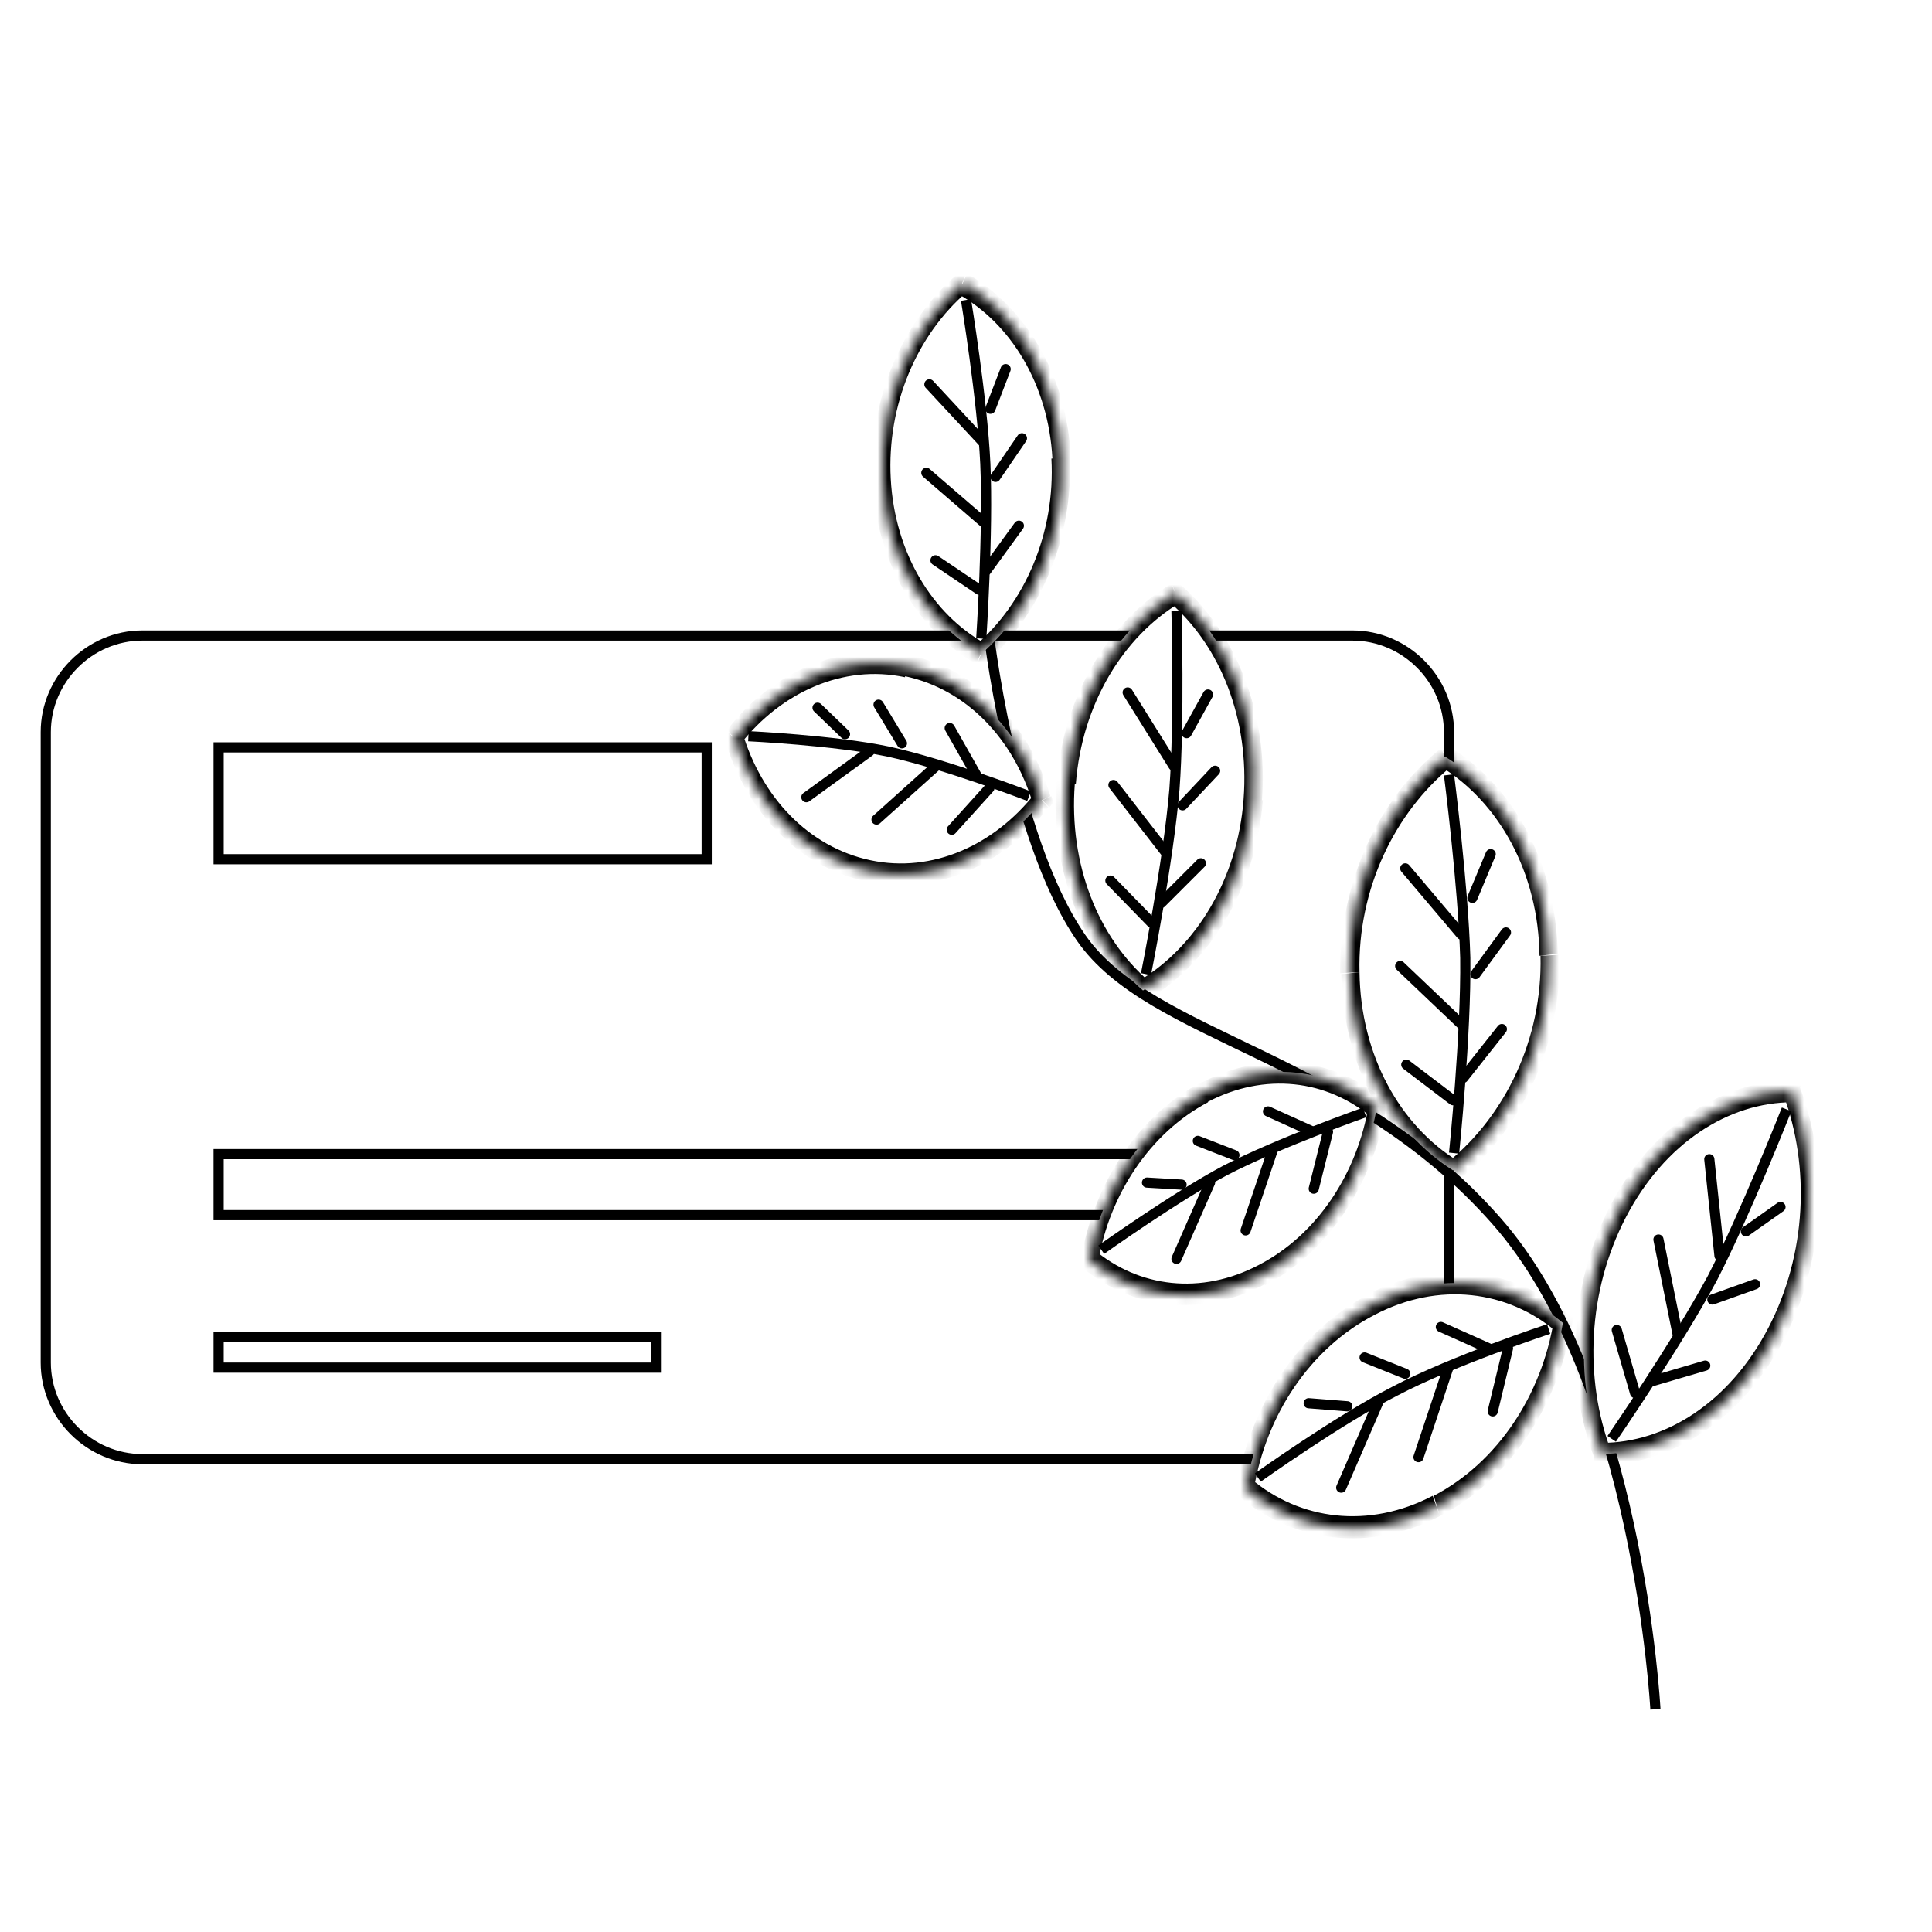 <?xml version="1.0" encoding="utf-8"?>
<!-- Generator: Adobe Illustrator 23.1.0, SVG Export Plug-In . SVG Version: 6.00 Build 0)  -->
<svg version="1.1" id="Слой_1" xmlns="http://www.w3.org/2000/svg" xmlns:xlink="http://www.w3.org/1999/xlink" x="0px" y="0px"
	 viewBox="0 0 190 190" style="enable-background:new 0 0 190 190;" xml:space="preserve">
<style type="text/css">
	.st0{fill:#FFFFFF;stroke:#000000;}
	.st1{fill:none;stroke:#000000;}
	.st2{fill-rule:evenodd;clip-rule:evenodd;fill:#FFFFFF;}
	.st3{fill-rule:evenodd;clip-rule:evenodd;fill:#FFFFFF;filter:url(#Adobe_OpacityMaskFilter);}
	.st4{mask:url(#path-6-inside-1_1_);}
	.st5{fill:none;stroke:#000000;stroke-linecap:round;}
	.st6{fill-rule:evenodd;clip-rule:evenodd;fill:#FFFFFF;filter:url(#Adobe_OpacityMaskFilter_1_);}
	.st7{mask:url(#path-15-inside-2_1_);}
	.st8{fill-rule:evenodd;clip-rule:evenodd;fill:#FFFFFF;filter:url(#Adobe_OpacityMaskFilter_2_);}
	.st9{mask:url(#path-24-inside-3_1_);}
	.st10{fill-rule:evenodd;clip-rule:evenodd;fill:#FFFFFF;filter:url(#Adobe_OpacityMaskFilter_3_);}
	.st11{mask:url(#path-33-inside-4_1_);}
	.st12{fill-rule:evenodd;clip-rule:evenodd;fill:#FFFFFF;filter:url(#Adobe_OpacityMaskFilter_4_);}
	.st13{mask:url(#path-42-inside-5_1_);}
	.st14{fill-rule:evenodd;clip-rule:evenodd;fill:#FFFFFF;filter:url(#Adobe_OpacityMaskFilter_5_);}
	.st15{mask:url(#path-51-inside-6_1_);}
	.st16{fill-rule:evenodd;clip-rule:evenodd;fill:#FFFFFF;filter:url(#Adobe_OpacityMaskFilter_6_);}
	.st17{mask:url(#path-60-inside-7_1_);}
</style>
<path class="st0" d="M14,62.5h119c5.2,0,9.5,4.3,9.5,9.5v62c0,5.2-4.3,9.5-9.5,9.5H14c-5.2,0-9.5-4.3-9.5-9.5V72
	C4.5,66.8,8.8,62.5,14,62.5z"/>
<rect x="21.5" y="113.5" class="st1" width="102" height="6"/>
<rect x="21.5" y="131.5" class="st1" width="43" height="3"/>
<rect x="21.5" y="73.5" class="st1" width="48" height="11"/>
<path class="st1" d="M97.1,61.3c0,0,2.3,20.9,9.2,30.9c6.9,10,26.3,11.4,40.8,27.8c14,15.8,15.7,48.1,15.7,48.1"/>
<path class="st2" d="M142.9,115.1c5.8-4.7,9.6-12.6,9.4-21.2c-0.2-8.6-4.2-15.8-10.2-19.5c-5.8,4.7-9.6,12.6-9.4,21.2
	C132.9,104.2,137,111.4,142.9,115.1z"/>
<defs>
	<filter id="Adobe_OpacityMaskFilter" filterUnits="userSpaceOnUse" x="131.8" y="73.2" width="21.5" height="43.2">
		<feColorMatrix  type="matrix" values="1 0 0 0 0  0 1 0 0 0  0 0 1 0 0  0 0 0 1 0"/>
	</filter>
</defs>
<mask maskUnits="userSpaceOnUse" x="131.8" y="73.2" width="21.5" height="43.2" id="path-6-inside-1_1_">
	<path class="st3" d="M142.9,115.1c5.8-4.7,9.6-12.6,9.4-21.2c-0.2-8.6-4.2-15.8-10.2-19.5c-5.8,4.7-9.6,12.6-9.4,21.2
		C132.9,104.2,137,111.4,142.9,115.1z"/>
</mask>
<path class="st4" d="M142.9,115.1l-0.5,1l0.5,0.3l0.5-0.4L142.9,115.1z M142.2,74.4l0.5-1l-0.5-0.3l-0.5,0.4L142.2,74.4z
	 M132.7,95.6l-0.9,0.1L132.7,95.6z M151.5,94c0.2,8.2-3.5,15.7-9,20.2l1,1.8c6.1-4.9,10-13.1,9.9-22.1L151.5,94z M141.7,75.4
	c5.7,3.5,9.6,10.4,9.7,18.6l1.8-0.2c-0.2-9-4.4-16.5-10.7-20.4L141.7,75.4z M133.7,95.6c-0.2-8.2,3.5-15.7,9-20.2l-1-1.8
	c-6.1,4.9-10,13.1-9.9,22.1L133.7,95.6z M143.4,114.2c-5.7-3.5-9.6-10.4-9.7-18.6l-1.8,0.2c0.2,9,4.4,16.5,10.7,20.4L143.4,114.2z"
	/>
<path class="st1" d="M142.5,76.2c0,0,1.4,10.9,1.6,18c0.1,7.5-1.1,19.2-1.1,19.2"/>
<path class="st5" d="M138.2,85.4l5.5,6.5"/>
<path class="st5" d="M137.7,95l6.2,5.9"/>
<path class="st5" d="M138.3,104.7l4.6,3.5"/>
<path class="st5" d="M143.9,106l3.8-4.8"/>
<path class="st5" d="M145.1,95.8l3-4.1"/>
<path class="st5" d="M144.8,88.3l1.8-4.3"/>
<path class="st2" d="M157.5,143c6.6-0.1,13.2-4.3,17.1-11.8s4.3-16.6,1.6-23.9c-6.6,0.1-13.2,4.3-17.1,11.8
	C155.2,126.7,154.8,135.7,157.5,143z"/>
<defs>
	<filter id="Adobe_OpacityMaskFilter_1_" filterUnits="userSpaceOnUse" x="154.9" y="106.2" width="24.1" height="37.9">
		<feColorMatrix  type="matrix" values="1 0 0 0 0  0 1 0 0 0  0 0 1 0 0  0 0 0 1 0"/>
	</filter>
</defs>
<mask maskUnits="userSpaceOnUse" x="154.9" y="106.2" width="24.1" height="37.9" id="path-15-inside-2_1_">
	<path class="st6" d="M157.5,143c6.6-0.1,13.2-4.3,17.1-11.8s4.3-16.6,1.6-23.9c-6.6,0.1-13.2,4.3-17.1,11.8
		C155.2,126.7,154.8,135.7,157.5,143z"/>
</mask>
<path class="st7" d="M157.5,143l-0.8,0.4l0.2,0.7l0.6,0L157.5,143z M176.3,107.3l0.8-0.4l-0.2-0.7l-0.6,0L176.3,107.3z M159.1,119.1
	l0.8,0.6L159.1,119.1z M173.9,130.6c-3.8,7.3-10.1,11.3-16.4,11.3l0,2.2c6.9-0.1,13.8-4.5,17.9-12.3L173.9,130.6z M175.4,107.7
	c2.6,7,2.3,15.6-1.5,22.9l1.5,1.2c4.1-7.9,4.5-17.3,1.6-24.9L175.4,107.7z M159.9,119.7c3.8-7.3,10.1-11.3,16.4-11.3l0-2.2
	c-6.9,0.1-13.8,4.5-17.9,12.3L159.9,119.7z M158.4,142.6c-2.6-7-2.3-15.6,1.5-22.9l-1.5-1.2c-4.1,7.9-4.5,17.3-1.6,24.9L158.4,142.6
	z"/>
<path class="st1" d="M175.7,109.1c0,0-4.1,10.4-7.3,16.6c-3.5,6.5-9.9,15.8-9.9,15.8"/>
<path class="st5" d="M168.1,114l1,9.5"/>
<path class="st5" d="M163.1,121.9l1.9,9.4"/>
<path class="st5" d="M159,130.8l1.8,6.2"/>
<path class="st5" d="M162.6,135.8l5.1-1.5"/>
<path class="st5" d="M168.4,127.8l4.2-1.5"/>
<path class="st5" d="M171.7,121.1l3.4-2.4"/>
<path class="st2" d="M115.6,58.3c5.2,4.5,8.3,12.1,7.6,20.4s-4.9,15.2-10.8,18.7c-5.2-4.5-8.3-12.1-7.6-20.4
	C105.5,68.7,109.8,61.8,115.6,58.3z"/>
<defs>
	<filter id="Adobe_OpacityMaskFilter_2_" filterUnits="userSpaceOnUse" x="103.8" y="57" width="20.4" height="41.6">
		<feColorMatrix  type="matrix" values="1 0 0 0 0  0 1 0 0 0  0 0 1 0 0  0 0 0 1 0"/>
	</filter>
</defs>
<mask maskUnits="userSpaceOnUse" x="103.8" y="57" width="20.4" height="41.6" id="path-24-inside-3_1_">
	<path class="st8" d="M115.6,58.3c5.2,4.5,8.3,12.1,7.6,20.4s-4.9,15.2-10.8,18.7c-5.2-4.5-8.3-12.1-7.6-20.4
		C105.5,68.7,109.8,61.8,115.6,58.3z"/>
</mask>
<path class="st9" d="M115.6,58.3l0.6-0.9l-0.5-0.4l-0.5,0.3L115.6,58.3z M112.5,97.4l-0.6,0.9l0.5,0.4l0.5-0.3L112.5,97.4z
	 M104.8,77l0.9,0.1L104.8,77z M115,59.2c5,4.3,7.9,11.5,7.3,19.4l1.8,0.2c0.7-8.6-2.6-16.6-8-21.3L115,59.2z M122.3,78.6
	c-0.6,7.9-4.7,14.5-10.2,17.8l0.8,1.9c6.1-3.7,10.6-10.9,11.3-19.6L122.3,78.6z M113,96.5c-5-4.3-7.9-11.5-7.3-19.4l-1.8-0.2
	c-0.7,8.6,2.6,16.6,8,21.3L113,96.5z M105.8,77.1c0.6-7.9,4.7-14.5,10.2-17.8l-0.8-1.9c-6.1,3.7-10.6,10.9-11.3,19.6L105.8,77.1z"/>
<path class="st1" d="M115.7,60.1c0,0,0.3,10.7-0.2,17.5c-0.6,7.2-2.8,18.2-2.8,18.2"/>
<path class="st5" d="M110.9,68.1l4.5,7.2"/>
<path class="st5" d="M109.5,77.2l5.2,6.7"/>
<path class="st5" d="M109.2,86.6l4,4.1"/>
<path class="st5" d="M114.2,88.8l3.9-3.9"/>
<path class="st5" d="M116.3,79.2l3.2-3.4"/>
<path class="st5" d="M116.7,72.1l2.1-3.8"/>
<path class="st2" d="M96.5,64.3c5.1-4.4,8.3-11.6,7.9-19.4c-0.4-7.7-4.3-14-9.7-17.1c-5.1,4.4-8.3,11.6-7.9,19.4
	C87.1,54.9,91,61.2,96.5,64.3z"/>
<defs>
	<filter id="Adobe_OpacityMaskFilter_3_" filterUnits="userSpaceOnUse" x="85.8" y="26.6" width="19.5" height="39">
		<feColorMatrix  type="matrix" values="1 0 0 0 0  0 1 0 0 0  0 0 1 0 0  0 0 0 1 0"/>
	</filter>
</defs>
<mask maskUnits="userSpaceOnUse" x="85.8" y="26.6" width="19.5" height="39" id="path-33-inside-4_1_">
	<path class="st10" d="M96.5,64.3c5.1-4.4,8.3-11.6,7.9-19.4c-0.4-7.7-4.3-14-9.7-17.1c-5.1,4.4-8.3,11.6-7.9,19.4
		C87.1,54.9,91,61.2,96.5,64.3z"/>
</mask>
<path class="st11" d="M96.5,64.3l-0.4,1l0.5,0.3l0.5-0.4L96.5,64.3z M94.6,27.9l0.4-1l-0.5-0.3L94.1,27L94.6,27.9z M86.7,47.2
	l-0.9,0.1L86.7,47.2z M103.4,45.1c0.4,7.3-2.6,14.2-7.5,18.4l1,1.7c5.3-4.6,8.7-12.2,8.3-20.3L103.4,45.1z M94.2,28.9
	c5.2,2.9,8.9,8.9,9.3,16.2l1.8-0.2c-0.4-8.1-4.5-14.7-10.2-18L94.2,28.9z M87.6,47.1c-0.4-7.3,2.6-14.2,7.5-18.4l-1-1.7
	c-5.3,4.6-8.7,12.2-8.3,20.3L87.6,47.1z M96.9,63.3c-5.2-2.9-8.9-8.9-9.3-16.2l-1.8,0.2c0.4,8.1,4.5,14.7,10.2,18L96.9,63.3z"/>
<path class="st1" d="M95,29.5c0,0,1.6,9.7,1.9,16.1c0.3,6.7-0.4,17.2-0.4,17.2"/>
<path class="st5" d="M91.4,37.8l5.2,5.6"/>
<path class="st5" d="M91.1,46.5l5.8,5"/>
<path class="st5" d="M92,55.1l4.3,2.9"/>
<path class="st5" d="M97,56.1l3.2-4.4"/>
<path class="st5" d="M97.9,46.9l2.6-3.8"/>
<path class="st5" d="M97.4,40.2l1.5-3.9"/>
<path class="st2" d="M102.5,78.7c-4.2,5.4-10.6,8.3-17,7c-6.4-1.3-11.3-6.5-13.3-13.2c4.2-5.4,10.6-8.3,17-7
	C95.6,66.8,100.5,72,102.5,78.7z"/>
<defs>
	<filter id="Adobe_OpacityMaskFilter_4_" filterUnits="userSpaceOnUse" x="71.1" y="64.1" width="32.4" height="23">
		<feColorMatrix  type="matrix" values="1 0 0 0 0  0 1 0 0 0  0 0 1 0 0  0 0 0 1 0"/>
	</filter>
</defs>
<mask maskUnits="userSpaceOnUse" x="71.1" y="64.1" width="32.4" height="23" id="path-42-inside-5_1_">
	<path class="st12" d="M102.5,78.7c-4.2,5.4-10.6,8.3-17,7c-6.4-1.3-11.3-6.5-13.3-13.2c4.2-5.4,10.6-8.3,17-7
		C95.6,66.8,100.5,72,102.5,78.7z"/>
</mask>
<path class="st13" d="M102.5,78.7l0.7,0.7l0.4-0.5l-0.2-0.6L102.5,78.7z M85.5,85.7l0.2-1.1L85.5,85.7z M72.1,72.5l-0.7-0.7
	l-0.4,0.5l0.2,0.6L72.1,72.5z M101.8,78c-4,5.1-10.1,7.9-16.2,6.6l-0.4,2.1c6.8,1.4,13.5-1.6,17.9-7.3L101.8,78z M85.6,84.6
	c-6.1-1.3-10.7-6.2-12.6-12.6l-1.7,0.8c2.1,7,7.2,12.5,14,13.9L85.6,84.6z M72.8,73.2c4-5.1,10.1-7.9,16.2-6.6l0.4-2.1
	c-6.8-1.4-13.5,1.6-17.9,7.3L72.8,73.2z M89,66.5c6.1,1.3,10.7,6.2,12.6,12.6l1.7-0.8c-2.1-7-7.2-12.5-14-13.9L89,66.5z"/>
<path class="st1" d="M73.6,72.4c0,0,8.4,0.4,13.7,1.5c5.6,1.2,13.9,4.4,13.9,4.4"/>
<path class="st5" d="M79.3,78.4l6.2-4.5"/>
<path class="st5" d="M86.2,80.6l5.9-5.3"/>
<path class="st5" d="M93.6,81.6l3.7-4.1"/>
<path class="st5" d="M96,76.2l-2.6-4.6"/>
<path class="st5" d="M88.7,73.1l-2.3-3.8"/>
<path class="st5" d="M83.1,72.2l-2.7-2.6"/>
<path class="st2" d="M135.4,108.9c-4.6-3.9-11-4.7-17-1.5c-6,3.2-10.1,9.6-11.3,16.5c4.6,3.9,11,4.7,17,1.5
	C130.1,122.3,134.2,115.9,135.4,108.9z"/>
<defs>
	<filter id="Adobe_OpacityMaskFilter_5_" filterUnits="userSpaceOnUse" x="106.1" y="104.3" width="30.3" height="24.2">
		<feColorMatrix  type="matrix" values="1 0 0 0 0  0 1 0 0 0  0 0 1 0 0  0 0 0 1 0"/>
	</filter>
</defs>
<mask maskUnits="userSpaceOnUse" x="106.1" y="104.3" width="30.3" height="24.2" id="path-51-inside-6_1_">
	<path class="st14" d="M135.4,108.9c-4.6-3.9-11-4.7-17-1.5c-6,3.2-10.1,9.6-11.3,16.5c4.6,3.9,11,4.7,17,1.5
		C130.1,122.3,134.2,115.9,135.4,108.9z"/>
</mask>
<path class="st15" d="M135.4,108.9l0.9,0.2l0.1-0.7L136,108L135.4,108.9z M107.1,123.9l-0.9-0.2l-0.1,0.7l0.5,0.4L107.1,123.9z
	 M124.1,125.4l-0.3-1L124.1,125.4z M118.7,108.4c5.7-3,11.8-2.2,16.2,1.5l1.1-1.8c-4.9-4.1-11.6-4.9-17.9-1.6L118.7,108.4z
	 M108,124.1c1.1-6.6,5.1-12.7,10.8-15.7l-0.6-2c-6.3,3.3-10.6,10-11.9,17.4L108,124.1z M123.8,124.4c-5.7,3-11.8,2.2-16.2-1.5
	l-1.1,1.8c4.9,4.1,11.6,4.9,17.9,1.6L123.8,124.4z M134.6,108.7c-1.1,6.6-5,12.7-10.8,15.7l0.6,2c6.3-3.3,10.6-10,11.9-17.4
	L134.6,108.7z"/>
<path class="st1" d="M108.3,122.9c0,0,7.3-5.2,12.2-7.8c5.2-2.7,13.7-5.7,13.7-5.7"/>
<path class="st5" d="M115.7,123.8l3.3-7.5"/>
<path class="st5" d="M122.5,121l2.7-8"/>
<path class="st5" d="M129.2,116.9l1.4-5.6"/>
<path class="st5" d="M128.9,111.2l-4.2-1.9"/>
<path class="st5" d="M121.4,113.6l-3.6-1.4"/>
<path class="st5" d="M116.2,116.5l-3.4-0.2"/>
<path class="st2" d="M153.7,130.1c-5.1-4.3-12.2-5.3-18.8-1.8c-6.6,3.4-11.1,10.4-12.4,18.1c5.1,4.3,12.2,5.3,18.8,1.8
	C147.9,144.7,152.4,137.7,153.7,130.1z"/>
<defs>
	<filter id="Adobe_OpacityMaskFilter_6_" filterUnits="userSpaceOnUse" x="121.5" y="125.1" width="33.2" height="26.2">
		<feColorMatrix  type="matrix" values="1 0 0 0 0  0 1 0 0 0  0 0 1 0 0  0 0 0 1 0"/>
	</filter>
</defs>
<mask maskUnits="userSpaceOnUse" x="121.5" y="125.1" width="33.2" height="26.2" id="path-60-inside-7_1_">
	<path class="st16" d="M153.7,130.1c-5.1-4.3-12.2-5.3-18.8-1.8c-6.6,3.4-11.1,10.4-12.4,18.1c5.1,4.3,12.2,5.3,18.8,1.8
		C147.9,144.7,152.4,137.7,153.7,130.1z"/>
</mask>
<path class="st17" d="M153.7,130.1l0.9,0.2l0.1-0.7l-0.5-0.4L153.7,130.1z M122.5,146.3l-0.9-0.2l-0.1,0.7l0.5,0.4L122.5,146.3z
	 M141.3,148.1l0.3,1L141.3,148.1z M135.2,129.3c6.3-3.3,13.1-2.4,17.9,1.7l1.1-1.8c-5.4-4.5-12.8-5.5-19.7-1.9L135.2,129.3z
	 M123.3,146.5c1.2-7.3,5.5-13.9,11.9-17.2l-0.6-2c-6.9,3.6-11.6,10.9-13,18.9L123.3,146.5z M140.9,147.1c-6.3,3.3-13.1,2.4-17.9-1.7
	l-1.1,1.8c5.4,4.5,12.8,5.5,19.7,1.9L140.9,147.1z M152.8,129.9c-1.2,7.3-5.5,13.9-11.8,17.2l0.6,2c6.9-3.6,11.6-10.9,13-18.9
	L152.8,129.9z"/>
<path class="st1" d="M123.7,145.3c0,0,8-5.7,13.5-8.5c5.7-3,15.1-6.1,15.1-6.1"/>
<path class="st5" d="M131.9,146.3l3.6-8.3"/>
<path class="st5" d="M139.5,143.3l2.9-8.7"/>
<path class="st5" d="M146.8,138.8l1.5-6.2"/>
<path class="st5" d="M146.4,132.6l-4.7-2.1"/>
<path class="st5" d="M138.2,135.1l-4-1.6"/>
<path class="st5" d="M132.5,138.3l-3.8-0.3"/>
</svg>
